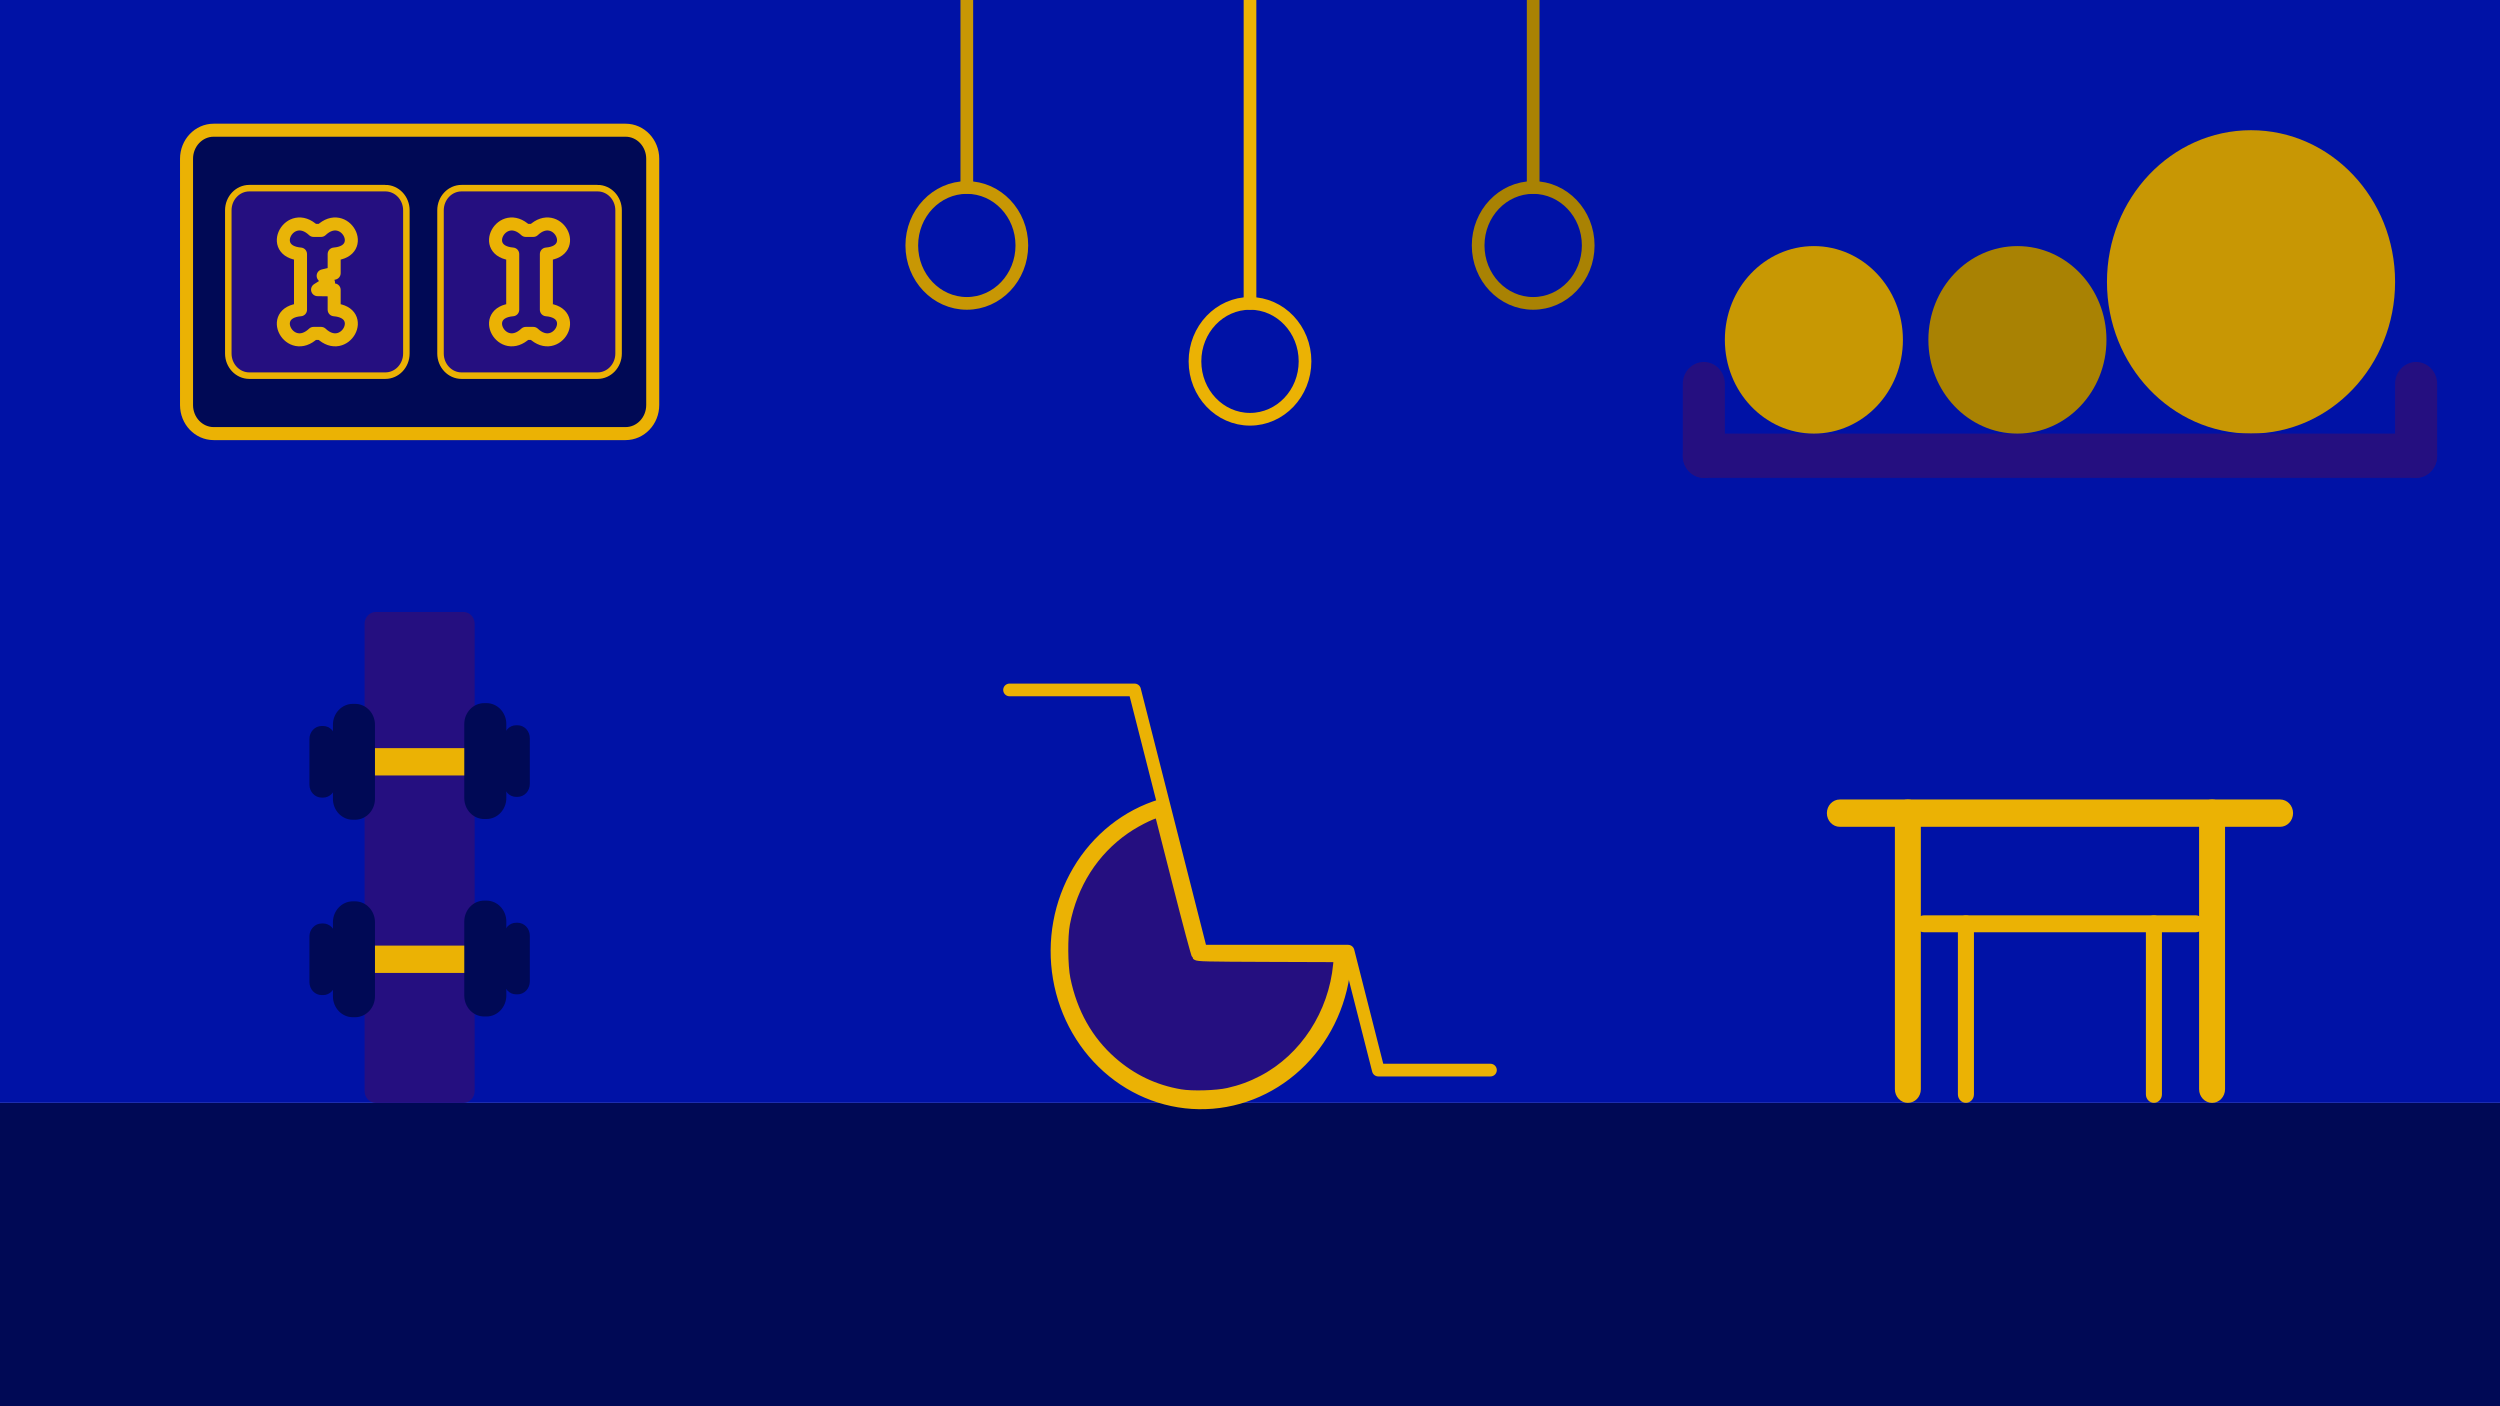 <svg xmlns="http://www.w3.org/2000/svg" id="svg969" fill="none" version="1.1" viewBox="0 0 1920 1080">
  <path id="rect9347" fill="#000955" d="M1920 847H0v233h1920z" />
  <path id="Sala" fill="#0012a6" d="M1920 0H0v847h1920z" />
  <g id="Balones">
    <path id="path1840" fill="#c89704"
      d="M1728.79 333c61.1 0 110.64-52.159 110.64-116.5 0-64.341-49.54-116.5-110.64-116.5-61.11 0-110.64 52.159-110.64 116.5 0 64.341 49.53 116.5 110.64 116.5z" />
    <path id="rect1842" fill="#250f80"
      d="M1855.31 333H1308.8c-9.06 0-16.4 7.611-16.4 17s7.34 17 16.4 17h546.51c9.06 0 16.41-7.611 16.41-17s-7.35-17-16.41-17z" />
    <path id="balon-izq" fill="#c89803"
      d="M1393.07 333c37.76 0 68.37-32.236 68.37-72 0-39.765-30.61-72-68.37-72-37.77 0-68.38 32.235-68.38 72 0 39.764 30.61 72 68.38 72z" />
    <path id="rect1842-3" fill="#250f80"
      d="M1871.72 350.271v-55.542c0-9.239-7.23-16.729-16.15-16.729-8.92 0-16.14 7.49-16.14 16.729v55.542c0 9.239 7.22 16.729 16.14 16.729 8.92 0 16.15-7.49 16.15-16.729z" />
    <path id="rect1842-3-2" fill="#250f80"
      d="M1324.69 350.271v-55.542c0-9.239-7.23-16.729-16.15-16.729-8.92 0-16.14 7.49-16.14 16.729v55.542c0 9.239 7.22 16.729 16.14 16.729 8.92 0 16.15-7.49 16.15-16.729z" />
    <path id="balon central" fill="#a98203"
      d="M1549.38 333c37.76 0 68.38-32.235 68.38-72 0-39.764-30.62-72-68.38-72-37.77 0-68.38 32.236-68.38 72 0 39.765 30.61 72 68.38 72z" />
  </g>
  <g id="Liana-izq" stroke="#c89704" stroke-linecap="round" stroke-linejoin="round" stroke-width="9.745">
    <path id="path2332" d="M742.516 0v144" />
    <path id="path2336"
      d="M742.516 233c23.341 0 42.262-19.923 42.262-44.5S765.857 144 742.516 144c-23.34 0-42.261 19.923-42.261 44.5s18.921 44.5 42.261 44.5z" />
  </g>
  <g id="Liana-der" stroke="#a98203" stroke-linecap="round" stroke-linejoin="round" stroke-width="9.745">
    <path id="path2330" d="M1177.48.002v144" />
    <path id="circle2340"
      d="M1177.48 233.002c23.34 0 42.27-19.924 42.27-44.5 0-24.577-18.93-44.5-42.27-44.5-23.34 0-42.26 19.923-42.26 44.5 0 24.576 18.92 44.5 42.26 44.5z" />
  </g>
  <g id="Silla" stroke="#ebb204" stroke-linecap="round" stroke-linejoin="round">
    <path id="path8569-7-1" stroke-width="9.752"
      d="M1033.02 733.214c-.64 28.862-11.44 56.447-30.29 77.406-18.858 20.959-44.434 33.799-71.77 36.031-27.337 2.232-54.486-6.303-76.186-23.951-21.699-17.648-36.402-43.151-41.259-71.564-4.856-28.414.48-57.715 14.974-82.222 14.494-24.506 37.114-42.473 63.474-50.417" />
    <path id="path8767-3" stroke-width="9.745" d="M775.326 529.866h96.025L922.406 730.5h112.904l23.24 91.337h86.12" />
    <path id="path8829-7" fill="#250f80" fill-rule="evenodd" stroke-width="6.961"
      d="M906.589 840.048c-19.907-3.408-37.179-11.655-52.402-25.023-18.286-16.058-30.278-37.364-35.56-63.174-2.07-10.116-2.26-32.59-.359-42.474 5.828-30.298 21.883-55.509 46.039-72.297 10.017-6.962 25.346-14.138 25.989-12.166.155.476 6.397 24.958 13.869 54.405 7.641 30.11 14.046 54.023 14.635 54.643.924.973 7.421 1.126 55.039 1.294l53.991.192-.48 5.166c-3.5 37.849-25.63 71.869-57.691 88.686-8.636 4.53-16.868 7.548-26.456 9.702-8.992 2.019-27.793 2.557-36.614 1.046z"
      clip-rule="evenodd" opacity=".999" />
  </g>
  <g id="Pesas">
    <path id="rect2247" fill="#250f80"
      d="M355.936 470H288.61c-4.749 0-8.599 4.054-8.599 9.054v358.892c0 5 3.85 9.054 8.599 9.054h67.326c4.749 0 8.599-4.054 8.599-9.054V479.054c0-5-3.85-9.054-8.599-9.054z" />
    <g id="g2414">
      <path id="rect1764-0" fill="#ebb204"
        d="M257.589 595.562c-5.507 0-9.972-4.701-9.972-10.5s4.465-10.5 9.972-10.5h116.814c5.507 0 9.972 4.701 9.972 10.5s-4.465 10.5-9.972 10.5z" />
      <g id="g1768-1" fill="#000955">
        <path id="rect1714-9"
          d="M272.716 629.562h-1.763c-8.43 0-15.263-7.196-15.263-16.072v-56.857c0-8.876 6.833-16.071 15.263-16.071h1.763c8.43 0 15.264 7.195 15.264 16.071v56.857c0 8.876-6.834 16.072-15.264 16.072z" />
        <path id="rect1729-7"
          d="M248.157 612.562h-1.079c-5.21 0-9.433-4.447-9.433-9.932v-35.136c0-5.486 4.223-9.932 9.433-9.932h1.079c5.209 0 9.432 4.446 9.432 9.932v35.136c0 5.485-4.223 9.932-9.432 9.932z" />
      </g>
      <g id="g1760-7" fill="#000955">
        <path id="rect1756-4"
          d="M371.83 629h1.763c8.43 0 15.264-7.196 15.264-16.072v-56.856c0-8.876-6.834-16.072-15.264-16.072h-1.763c-8.43 0-15.263 7.196-15.263 16.072v56.856c0 8.876 6.833 16.072 15.263 16.072z" />
        <path id="rect1758-0"
          d="M396.39 612h1.078c5.21 0 9.433-4.447 9.433-9.932v-35.136c0-5.485-4.223-9.932-9.433-9.932h-1.078c-5.21 0-9.433 4.447-9.433 9.932v35.136c0 5.485 4.223 9.932 9.433 9.932z" />
      </g>
    </g>
    <g id="g2405">
      <path id="rect1884" fill="#ebb204"
        d="M257.589 747.228c-5.507 0-9.972-4.701-9.972-10.5s4.465-10.5 9.972-10.5h116.814c5.507 0 9.972 4.701 9.972 10.5s-4.465 10.5-9.972 10.5z" />
      <g id="g1890" fill="#000955">
        <path id="rect1886"
          d="M272.716 781.228h-1.763c-8.43 0-15.263-7.195-15.263-16.071V708.3c0-8.876 6.833-16.072 15.263-16.072h1.763c8.43 0 15.264 7.196 15.264 16.072v56.857c0 8.876-6.834 16.071-15.264 16.071z" />
        <path id="rect1888"
          d="M248.157 764.228h-1.079c-5.21 0-9.433-4.446-9.433-9.932V719.16c0-5.485 4.223-9.932 9.433-9.932h1.079c5.209 0 9.432 4.447 9.432 9.932v35.136c0 5.486-4.223 9.932-9.432 9.932z" />
      </g>
      <g id="g1896" fill="#000955">
        <path id="rect1892"
          d="M371.83 780.667h1.763c8.43 0 15.264-7.196 15.264-16.072v-56.857c0-8.876-6.834-16.071-15.264-16.071h-1.763c-8.43 0-15.263 7.195-15.263 16.071v56.857c0 8.876 6.833 16.072 15.263 16.072z" />
        <path id="rect1894"
          d="M396.39 763.667h1.078c5.21 0 9.433-4.447 9.433-9.932v-35.136c0-5.486-4.223-9.932-9.433-9.932h-1.078c-5.21 0-9.433 4.446-9.433 9.932v35.136c0 5.485 4.223 9.932 9.433 9.932z" />
      </g>
    </g>
  </g>
  <g id="Caminadora" fill="#ebb204">
    <path id="rect2054"
      d="M1751.1 614h-338.09c-5.51 0-9.97 4.701-9.97 10.5s4.46 10.5 9.97 10.5h338.09c5.51 0 9.98-4.701 9.98-10.5s-4.47-10.5-9.98-10.5z" />
    <path id="rect2056"
      d="M1475.21 836.5v-212c0-5.799-4.46-10.5-9.97-10.5-5.5 0-9.97 4.701-9.97 10.5v212c0 5.799 4.47 10.5 9.97 10.5 5.51 0 9.97-4.701 9.97-10.5z" />
    <path id="rect2058"
      d="M1708.84 836.5v-212c0-5.799-4.46-10.5-9.97-10.5-5.51 0-9.97 4.701-9.97 10.5v212c0 5.799 4.46 10.5 9.97 10.5 5.51 0 9.97-4.701 9.97-10.5z" />
  </g>
  <g id="Liana-centro" stroke="#ebb204" stroke-linecap="round" stroke-linejoin="round" stroke-width="9.745">
    <path id="path2306" d="M960 0v233" />
    <path id="circle2338"
      d="M960 322c23.34 0 42.26-19.923 42.26-44.5S983.34 233 960 233c-23.341 0-42.262 19.923-42.262 44.5S936.659 322 960 322z" />
  </g>
  <path id="rect1670" fill="#000955"
    d="M479.347 100.002H165.199c-12.12 0-21.945 9.825-21.945 21.945v189.108c0 12.12 9.825 21.945 21.945 21.945h314.148c12.12 0 21.945-9.825 21.945-21.945V121.947c0-12.12-9.825-21.945-21.945-21.945z" />
  <path id="rect1704" stroke="#ebb204" stroke-width="6.023"
    d="M479.347 100.002H165.199c-12.12 0-21.945 9.825-21.945 21.945v189.108c0 12.12 9.825 21.945 21.945 21.945h314.148c12.12 0 21.945-9.825 21.945-21.945V121.947c0-12.12-9.825-21.945-21.945-21.945z" />
  <path id="Marco-huesos-blur" stroke="#ebb204" stroke-width="10"
    d="M480.451 100.002H164.095c-11.51 0-20.841 9.825-20.841 21.945v189.108c0 12.12 9.331 21.945 20.841 21.945h316.356c11.51 0 20.841-9.825 20.841-21.945V121.947c0-12.12-9.331-21.945-20.841-21.945z" />
  <path id="rect1672" fill="#250f80"
    d="M458.06 144.5H355.326c-9.396 0-17.012 7.617-17.012 17.012v109.977c0 9.396 7.616 17.013 17.012 17.013H458.06c9.396 0 17.013-7.617 17.013-17.013V161.512c0-9.395-7.617-17.012-17.013-17.012z" />
  <path id="Marco-der-blur" stroke="#ebb204" stroke-width="5"
    d="M458.916 144.5H354.47c-8.923 0-16.156 7.617-16.156 17.012v109.977c0 9.396 7.233 17.013 16.156 17.013h104.446c8.923 0 16.157-7.617 16.157-17.013V161.512c0-9.395-7.234-17.012-16.157-17.012z" />
  <path id="rect1676" stroke="#ebb204" stroke-width="3.011"
    d="M458.06 144.5H355.326c-9.396 0-17.012 7.617-17.012 17.012v109.977c0 9.396 7.616 17.013 17.012 17.013H458.06c9.396 0 17.013-7.617 17.013-17.013V161.512c0-9.395-7.617-17.012-17.013-17.012z" />
  <path id="path1680" stroke="#ebb204" stroke-linecap="round" stroke-linejoin="round" stroke-width="6.023"
    d="M419.617 237.896c26.307 2.133 8.137 35.417-10.004 18.156-1.947-.011-3.893-.003-5.84 0-18.141 17.261-36.311-16.023-10.003-18.156v-42.79c-26.308-2.133-8.138-35.417 10.003-18.157 1.947.005 3.893.012 5.84 0 18.141-17.26 36.311 16.024 10.004 18.157z" />
  <path id="path2506" stroke="#ebb204" stroke-linecap="round" stroke-linejoin="round" stroke-width="6.023"
    d="M419.617 237.896c26.307 2.133 8.137 35.417-10.004 18.156-1.947-.011-3.893-.003-5.84 0-18.141 17.261-36.311-16.023-10.003-18.156v-42.79c-26.308-2.133-8.138-35.417 10.003-18.157 1.947.005 3.893.012 5.84 0 18.141-17.26 36.311 16.024 10.004 18.157z" />
  <path id="Hueso-der-blur" stroke="#ebb204" stroke-linecap="round" stroke-linejoin="round" stroke-width="10"
    d="M419.617 237.896c26.307 2.133 8.137 35.417-10.004 18.156-1.947-.011-3.893-.003-5.84 0-18.141 17.261-36.311-16.023-10.003-18.156v-42.79c-26.308-2.133-8.138-35.418 10.003-18.157 1.947.004 3.893.011 5.84 0 18.141-17.261 36.311 16.024 10.004 18.157z" />
  <path id="rect1686" fill="#250f80"
    d="M295.082 144.5H192.347c-9.396 0-17.012 7.617-17.012 17.012v109.977c0 9.396 7.616 17.013 17.012 17.013h102.735c9.395 0 17.012-7.617 17.012-17.013V161.512c0-9.395-7.617-17.012-17.012-17.012z" />
  <path id="Marco-izq-blur" stroke="#ebb204" stroke-width="5"
    d="M295.937 144.5H191.491c-8.923 0-16.156 7.617-16.156 17.012v109.977c0 9.396 7.233 17.013 16.156 17.013h104.446c8.923 0 16.157-7.617 16.157-17.013V161.512c0-9.395-7.234-17.012-16.157-17.012z" />
  <path id="Vector" stroke="#ebb204" stroke-width="3.011"
    d="M295.082 144.5H192.347c-9.396 0-17.012 7.617-17.012 17.012v109.977c0 9.396 7.616 17.013 17.012 17.013h102.735c9.395 0 17.012-7.617 17.012-17.013V161.512c0-9.395-7.617-17.012-17.012-17.012z" />
  <path id="path1694" stroke="#e9b408" stroke-linecap="round" stroke-linejoin="round" stroke-width="4.712"
    d="M256.638 222.629v15.267c26.307 2.133 8.137 35.417-10.004 18.156-1.946-.011-3.893-.003-5.839 0-18.142 17.261-36.312-16.023-10.004-18.156v-42.791c-26.308-2.132-8.138-35.417 10.004-18.156 1.946.005 3.893.012 5.839 0 18.141-17.261 36.311 16.024 10.004 18.156v14.711l-8.454 2.012 4.125 5.285-8.424 5.347z" />
  <path id="Hueso-izq-blur" stroke="#e9b408" stroke-linecap="round" stroke-linejoin="round" stroke-width="10"
    d="M256.638 222.629v15.267c26.307 2.133 8.137 35.417-10.004 18.156-1.946-.011-3.893-.003-5.839 0-18.142 17.261-36.312-16.023-10.004-18.156v-42.791c-26.308-2.132-8.138-35.417 10.004-18.156 1.946.004 3.893.011 5.839 0 18.141-17.261 36.311 16.024 10.004 18.156v14.711l-8.454 2.012 4.125 5.285-8.424 5.347z" />
  <defs id="defs967">
    <clipPath id="clip0">
      <path id="path964" fill="#fff" d="M0 0h1920v1080H0z" />
    </clipPath>
  </defs>
  <g id="Caminadora-2" fill="#ebb204" transform="matrix(.618 0 0 .618 604.306 323.532)">
    <path id="path1207"
      d="M1751.1 614h-338.09c-5.51 0-9.97 4.701-9.97 10.5s4.46 10.5 9.97 10.5h338.09c5.51 0 9.98-4.701 9.98-10.5s-4.47-10.5-9.98-10.5z" />
    <path id="path1209"
      d="M1475.21 836.5v-212c0-5.799-4.46-10.5-9.97-10.5-5.5 0-9.97 4.701-9.97 10.5v212c0 5.799 4.47 10.5 9.97 10.5 5.51 0 9.97-4.701 9.97-10.5z" />
    <path id="path1211"
      d="M1708.84 836.5v-212c0-5.799-4.46-10.5-9.97-10.5-5.51 0-9.97 4.701-9.97 10.5v212c0 5.799 4.46 10.5 9.97 10.5 5.51 0 9.97-4.701 9.97-10.5z" />
  </g>
</svg>